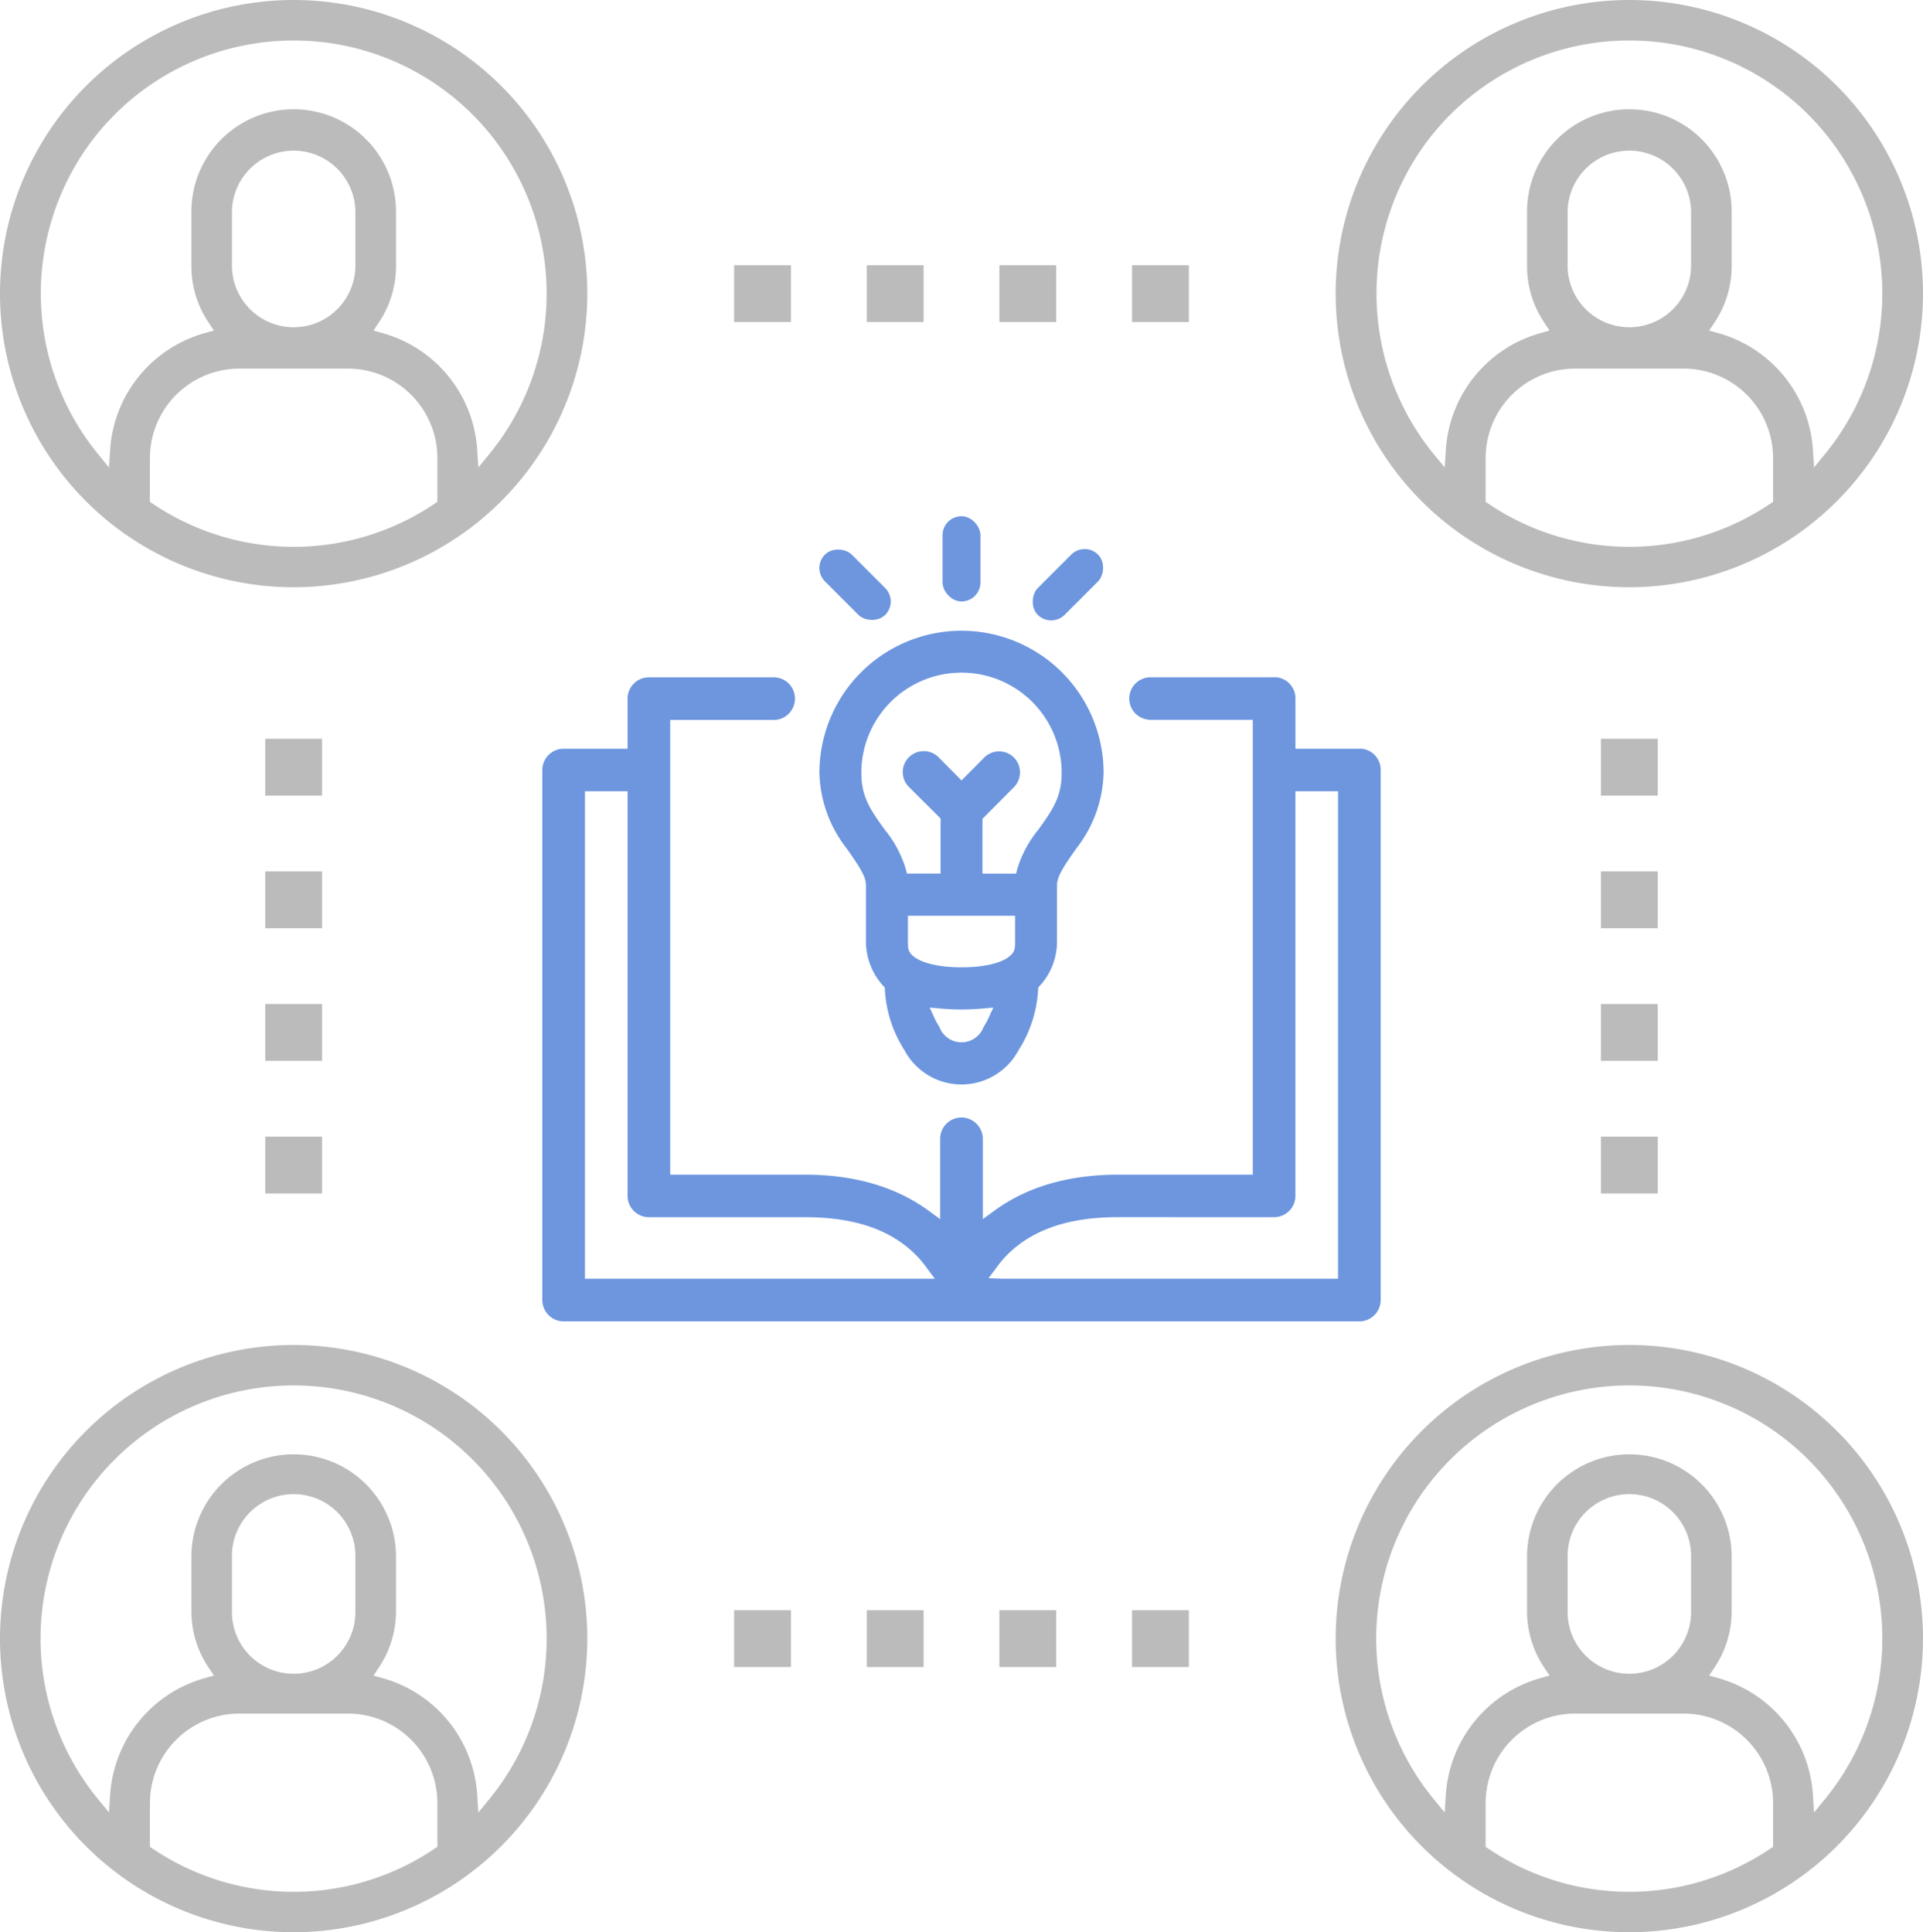 <svg xmlns="http://www.w3.org/2000/svg" width="203" height="204" viewBox="0 0 203 204"><defs><style>.a{fill:#bbb;}.b{fill:#6d96df;}</style></defs><g transform="translate(28 78)"><rect class="a" width="6" height="6" transform="translate(0 14)"/><rect class="a" width="6" height="6"/><rect class="a" width="6" height="6" transform="translate(0 28)"/><rect class="a" width="6" height="6" transform="translate(0 42)"/></g><path class="a" d="M326.5,214.543a31,31,0,1,1,31-31A31.035,31.035,0,0,1,326.5,214.543Zm-15.173-9.017.33.22a26.577,26.577,0,0,0,29.686,0l.33-.22v-4.668a9.449,9.449,0,0,0-9.4-9.4H320.729a9.45,9.45,0,0,0-9.4,9.4Zm21.689-24.869v-5.772a6.516,6.516,0,0,0-13.031,0v5.772a6.516,6.516,0,0,0,13.031,0ZM343.4,162.841a26.718,26.718,0,0,0-37.593,3.789,26.809,26.809,0,0,0,0,33.8l1.2,1.464.123-1.887a13.706,13.706,0,0,1,9.964-12.289l.988-.277-.571-.853a10.666,10.666,0,0,1-1.808-5.936v-5.771a10.8,10.8,0,0,1,21.6,0v5.772a10.674,10.674,0,0,1-1.809,5.935l-.57.853.988.277a13.7,13.7,0,0,1,9.963,12.289l.122,1.887,1.2-1.464A26.748,26.748,0,0,0,343.4,162.841Z" transform="translate(-295.5 -152.543)"/><path class="a" d="M326.5,356.543a31,31,0,1,1,31-31A31.035,31.035,0,0,1,326.5,356.543Zm-15.173-9.017.33.22a26.582,26.582,0,0,0,29.686,0l.33-.22v-4.669a9.451,9.451,0,0,0-9.4-9.4H320.729a9.451,9.451,0,0,0-9.4,9.4Zm21.689-24.869v-5.772a6.516,6.516,0,1,0-13.031,0v5.772a6.516,6.516,0,1,0,13.031,0ZM343.4,304.84a26.717,26.717,0,0,0-37.593,37.594l1.2,1.464.123-1.887a13.707,13.707,0,0,1,9.964-12.29l.988-.277-.571-.853a10.661,10.661,0,0,1-1.808-5.935v-5.771a10.8,10.8,0,1,1,21.6,0v5.772a10.676,10.676,0,0,1-1.808,5.934l-.572.853.989.277a13.7,13.7,0,0,1,9.963,12.29l.122,1.887,1.2-1.464A26.749,26.749,0,0,0,343.4,304.84Z" transform="translate(-295.5 -152.543)"/><g transform="translate(169 78)"><rect class="a" width="6" height="6" transform="translate(0 14)"/><rect class="a" width="6" height="6"/><rect class="a" width="6" height="6" transform="translate(0 28)"/><rect class="a" width="6" height="6" transform="translate(0 42)"/></g><g transform="translate(77.5 28)"><rect class="a" width="6" height="6" transform="translate(14)"/><rect class="a" width="6" height="6"/><rect class="a" width="6" height="6" transform="translate(28)"/><rect class="a" width="6" height="6" transform="translate(42)"/></g><g transform="translate(77.5 170)"><rect class="a" width="6" height="6" transform="translate(14)"/><rect class="a" width="6" height="6"/><rect class="a" width="6" height="6" transform="translate(28)"/><rect class="a" width="6" height="6" transform="translate(42)"/></g><path class="a" d="M185.5,214.543a31,31,0,1,1,31-31A31.035,31.035,0,0,1,185.5,214.543Zm-15.173-9.017.33.22a26.577,26.577,0,0,0,29.686,0l.33-.22v-4.668a9.449,9.449,0,0,0-9.4-9.4H179.729a9.45,9.45,0,0,0-9.4,9.4Zm21.689-24.869v-5.772a6.516,6.516,0,0,0-13.031,0v5.772a6.516,6.516,0,0,0,13.031,0ZM202.4,162.841a26.718,26.718,0,0,0-37.593,3.789,26.809,26.809,0,0,0,0,33.8l1.2,1.464.123-1.887a13.706,13.706,0,0,1,9.964-12.289l.988-.277-.571-.853a10.666,10.666,0,0,1-1.808-5.936v-5.771a10.8,10.8,0,0,1,21.6,0v5.772a10.674,10.674,0,0,1-1.809,5.935l-.57.853.988.277a13.7,13.7,0,0,1,9.963,12.289l.122,1.887,1.2-1.464A26.748,26.748,0,0,0,202.4,162.841Z" transform="translate(-13.5 -152.543)"/><path class="a" d="M185.5,356.543a31,31,0,1,1,31-31A31.035,31.035,0,0,1,185.5,356.543Zm-15.173-9.017.33.22a26.582,26.582,0,0,0,29.686,0l.33-.22v-4.669a9.451,9.451,0,0,0-9.4-9.4H179.729a9.451,9.451,0,0,0-9.4,9.4Zm21.689-24.869v-5.772a6.516,6.516,0,1,0-13.031,0v5.772a6.516,6.516,0,1,0,13.031,0ZM202.4,304.84a26.717,26.717,0,0,0-37.593,37.594l1.2,1.464.123-1.887a13.707,13.707,0,0,1,9.964-12.29l.988-.277-.571-.853a10.66,10.66,0,0,1-1.808-5.935v-5.771a10.8,10.8,0,1,1,21.6,0v5.772a10.675,10.675,0,0,1-1.808,5.934l-.572.853.989.277a13.7,13.7,0,0,1,9.963,12.29l.122,1.887,1.2-1.464A26.749,26.749,0,0,0,202.4,304.84Z" transform="translate(-13.5 -152.543)"/><g transform="translate(57.25 54.5)"><path class="b" d="M275.928,224.047H289a2.444,2.444,0,0,1,.254,0,2.242,2.242,0,0,1,2,2.246v5.3H298c.062,0,.113,0,.159,0s.078,0,.115,0a2.235,2.235,0,0,1,1.976,2.245V289.8a2.251,2.251,0,0,1-2.25,2.247H214a2.251,2.251,0,0,1-2.25-2.247v-55.96a2.253,2.253,0,0,1,2.25-2.248h6.75v-5.293a2.252,2.252,0,0,1,2.25-2.248h13a2.5,2.5,0,0,1,.273,0,2.252,2.252,0,0,1,1.409,3.917,2.213,2.213,0,0,1-1.625.582l-10.807,0v48.013H239.5c5.209,0,9.6,1.286,13.057,3.821l1.193.876v-8.445a2.25,2.25,0,0,1,2.218-2.29,2.262,2.262,0,0,1,2.282,2.216v8.519l1.194-.876c3.454-2.535,7.847-3.821,13.056-3.821h14.25V228.542H276a2.346,2.346,0,0,1-1.61-.636,2.248,2.248,0,0,1,1.538-3.859Zm-23.64,62.3a11.352,11.352,0,0,0-.835-1.031c-2.684-2.87-6.6-4.266-11.953-4.266H223a2.252,2.252,0,0,1-2.25-2.248V236.084h-4.5v51.464h36.935Zm20.212-5.3c-5.358,0-9.268,1.4-11.954,4.266a11.27,11.27,0,0,0-.795.979l-.9,1.2,1.457.054H295.75V236.084h-4.5V278.8a2.251,2.251,0,0,1-2.25,2.248Z" transform="translate(-211.75 -207.043)"/><g transform="translate(28.419)"><path class="b" d="M264.286,256.6l-.181.193-.019.266a13.173,13.173,0,0,1-2.06,6.352,6.819,6.819,0,0,1-12.052,0,13.176,13.176,0,0,1-2.06-6.352l-.018-.266-.182-.193a6.934,6.934,0,0,1-1.8-4.654v-5.938c0-.9-.622-1.88-2.042-3.894A13.455,13.455,0,0,1,241,234.135a15,15,0,1,1,30,0,13.455,13.455,0,0,1-2.876,7.983c-1.42,2.014-2.042,2.99-2.042,3.894v5.938A6.934,6.934,0,0,1,264.286,256.6Zm-11.106,3.484a6.48,6.48,0,0,0,.485.873,2.487,2.487,0,0,0,4.67,0,6.711,6.711,0,0,0,.486-.873l.537-1.163-1.27.11a24.267,24.267,0,0,1-4.176,0l-1.27-.11Zm-2.836-8.138c0,.92.077,1.208.787,1.708.352.248,1.683,1.014,4.869,1.014s4.518-.766,4.85-1c.728-.513.806-.8.806-1.721v-2.722H250.344Zm16.23-17.815a10.574,10.574,0,1,0-21.148,0c0,2.339.809,3.661,2.042,5.41.135.191.28.389.429.594a12.05,12.05,0,0,1,2.2,4.081l.144.555h3.551v-5.816l-3.293-3.28a2.215,2.215,0,1,1,3.128-3.134L256,234.938l2.366-2.38a2.207,2.207,0,0,1,3.793,1.767,2.239,2.239,0,0,1-.651,1.352l-3.295,3.315v5.783h3.552l.143-.555a12.041,12.041,0,0,1,2.2-4.081c.149-.205.293-.4.428-.594C265.765,237.8,266.574,236.474,266.574,234.135Z" transform="translate(-240.169 -207.043)"/><rect class="b" width="4" height="9" rx="2" transform="translate(13.831)"/><g transform="translate(0 2.639)"><rect class="b" width="4" height="9" rx="2" transform="translate(25.298 9.192) rotate(-135)"/><rect class="b" width="4" height="9" rx="2" transform="translate(0 2.828) rotate(-45)"/></g></g></g></svg>